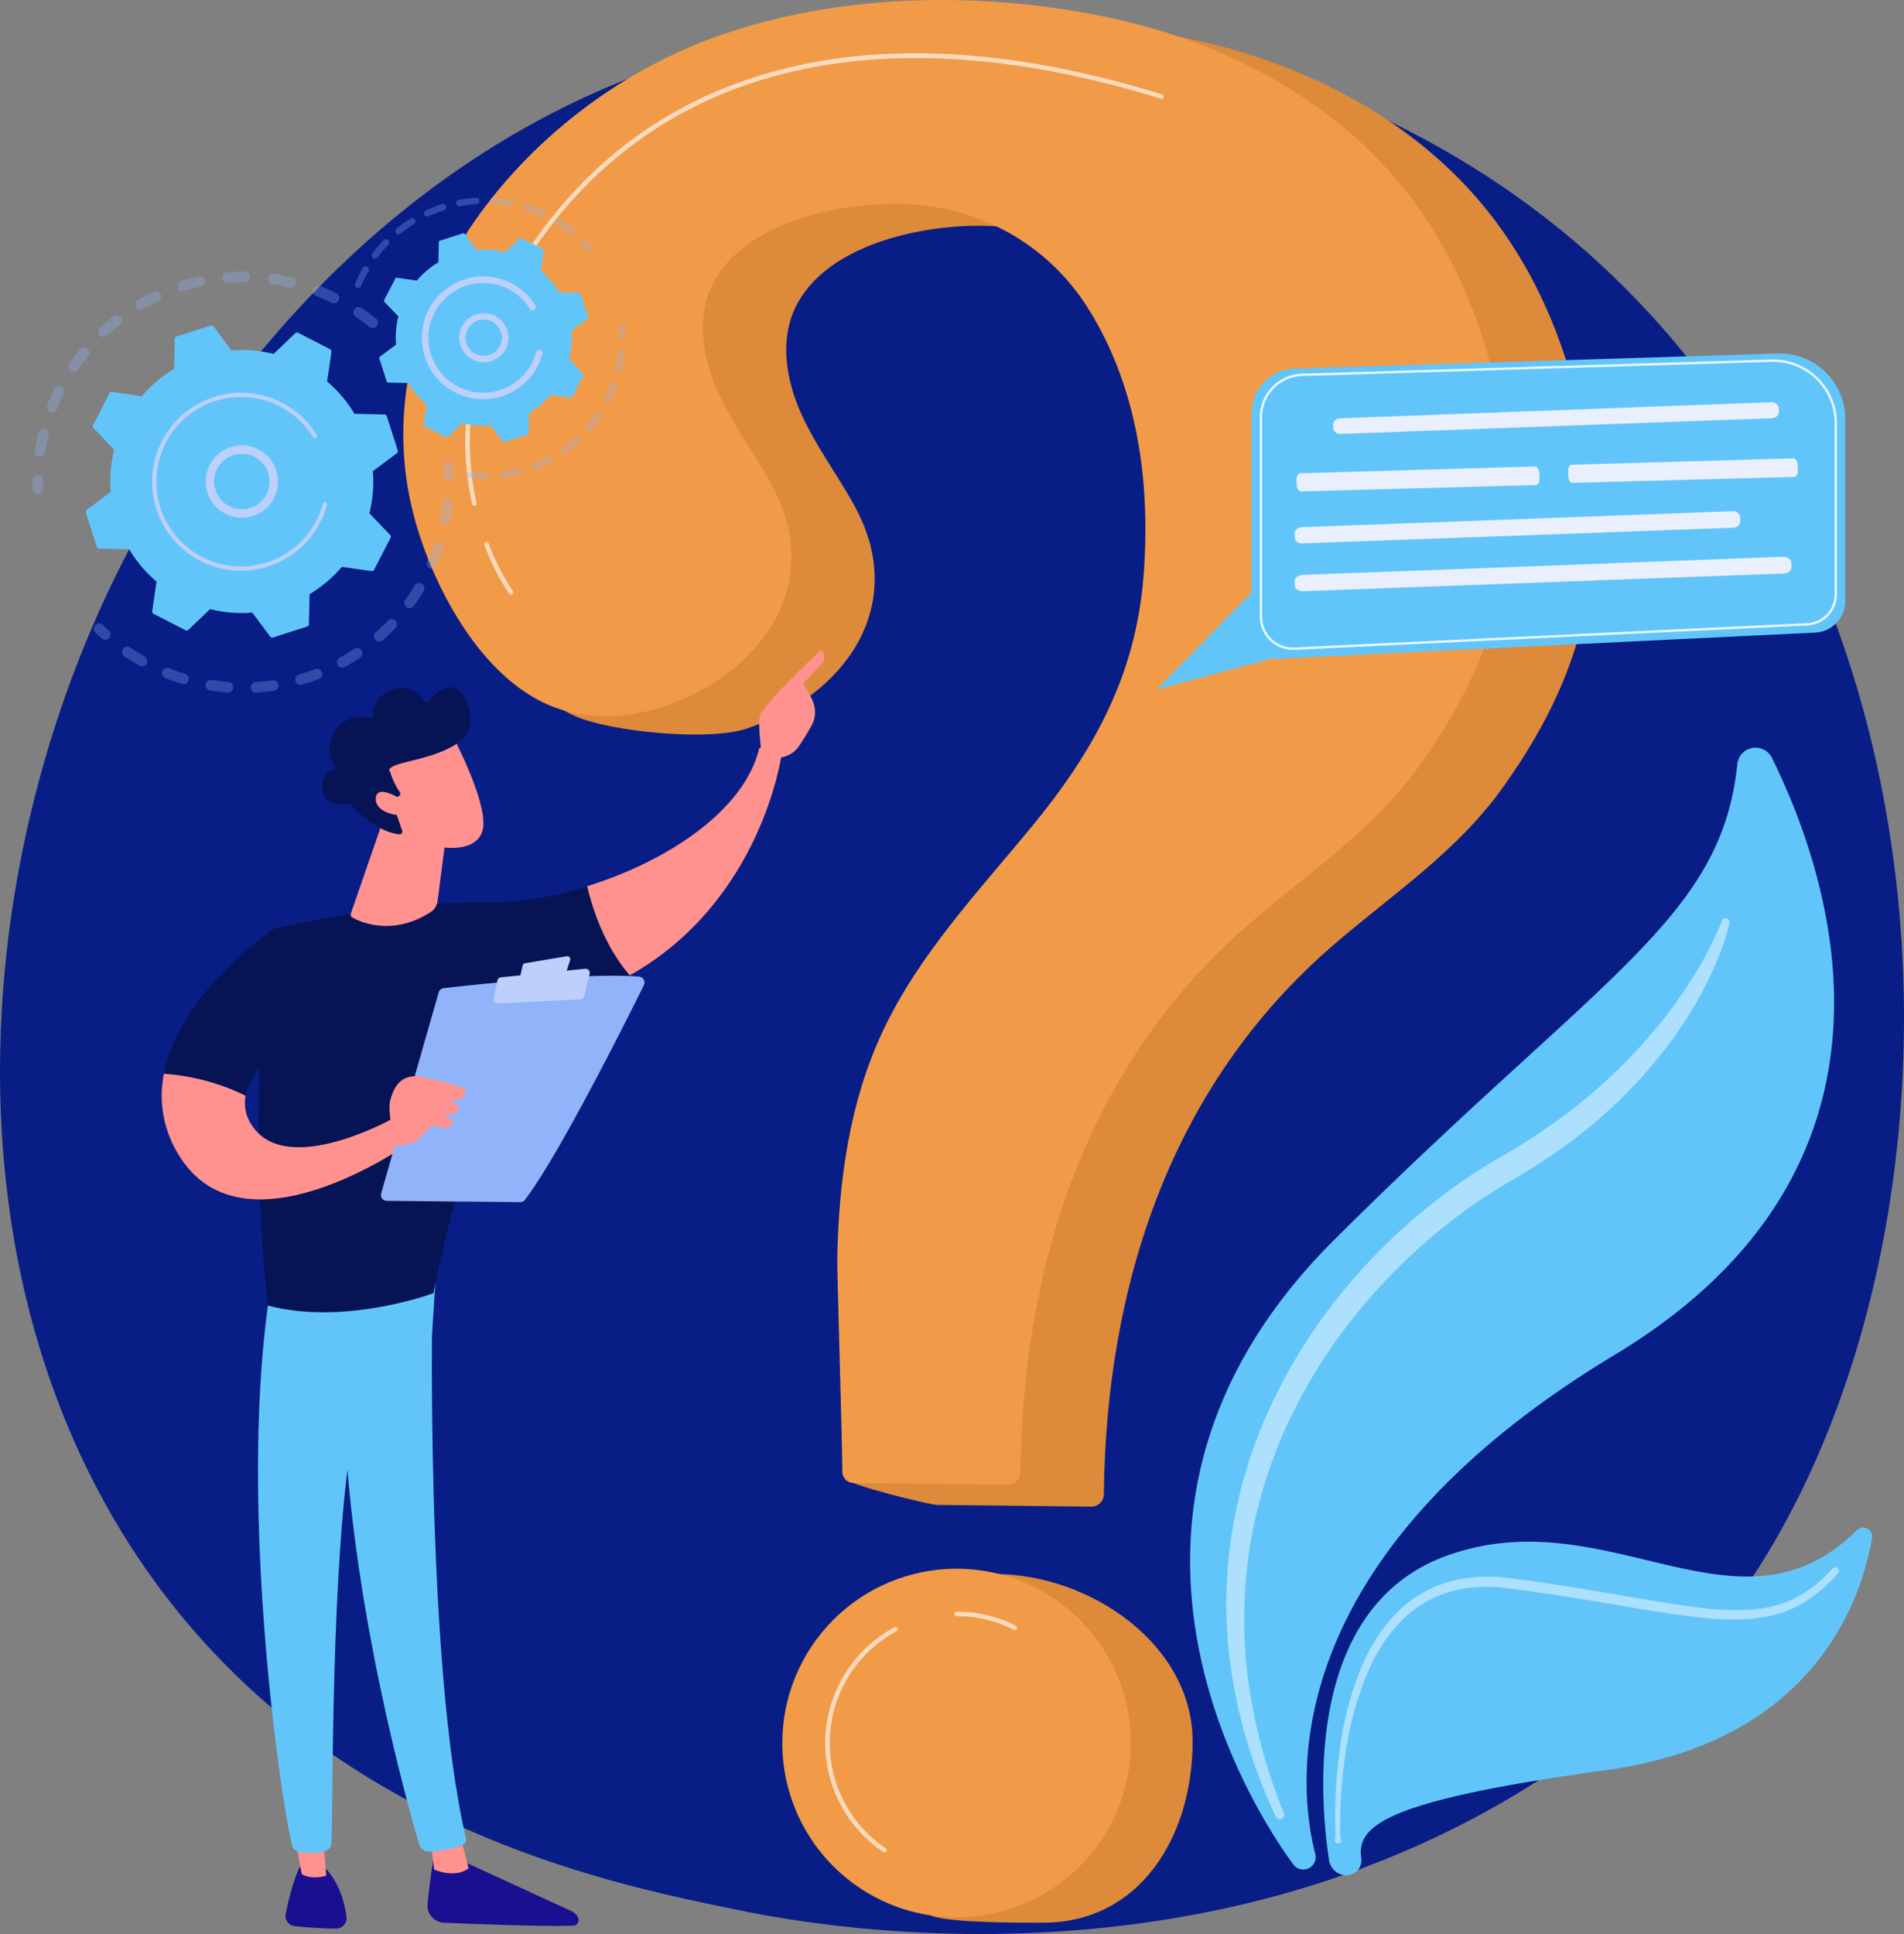 <svg id="Group_1187" data-name="Group 1187" xmlns="http://www.w3.org/2000/svg" xmlns:xlink="http://www.w3.org/1999/xlink" width="494.97" height="502.695" viewBox="0 0 494.97 502.695">
  <rect x="0" y="0" width="494.97" height="502.695" fill="#808080" stroke="none"/>
  <defs>
    <clipPath id="clip-path">
      <rect id="Rectangle_692" data-name="Rectangle 692" width="494.97" height="502.695" fill="none"/>
    </clipPath>
    <clipPath id="clip-path-2">
      <path id="Path_4580" data-name="Path 4580" d="M213.645,32.221C106.823,46.184,54.267,133.255,44.317,148.943,16.486,192.825.036,248.269,0,303v.356C.033,355.474,14.961,406.917,49.129,447.1c46.352,54.509,110.463,67.53,143.63,74.266,22.461,4.562,128.144,23.242,217.458-40.842,7.6-5.452,17.215-12.352,27.379-23.052,36.334-38.251,57.343-101.616,57.374-167.949v-.277c-.032-74.2-26.313-152.077-86.749-202.71-45.622-38.222-105.761-56.4-162.034-56.4a251.5,251.5,0,0,0-32.543,2.087" transform="translate(0 -30.134)" fill="none"/>
    </clipPath>
    <clipPath id="clip-path-3">
      <rect id="Rectangle_654" data-name="Rectangle 654" width="494.971" height="502.695" fill="none"/>
    </clipPath>
    <clipPath id="clip-path-4">
      <rect id="Rectangle_652" data-name="Rectangle 652" width="130.837" height="234.208" fill="none"/>
    </clipPath>
    <clipPath id="clip-path-5">
      <rect id="Rectangle_653" data-name="Rectangle 653" width="131.019" height="71.838" fill="none"/>
    </clipPath>
    <clipPath id="clip-path-6">
      <path id="Path_4585" data-name="Path 4585" d="M779.969,43.647C732.6,63.3,692.393,115.311,708.126,168.435c5.111,17.257,2.426,36.3,19.618,43.8,9.3,4.058,34.633,6.473,44.265,3.275,25.6-8.5,42.426-31.761,28.5-57.557-4.458-8.261-10.229-15.807-14.079-24.369s-5.6-18.723-1.68-27.251c7.705-16.739,33.3-22.06,49.9-21.558,19.591.593,37.343,10.283,47.886,26.906,13.14,20.718,16.468,45.917,14.545,69.966-2.057,25.733-12.907,45.384-29.168,65.124-14,17-29.416,33.31-38.721,53.266-8.542,18.321-11.333,38.621-11.719,58.665-.075,3.885-19.395,40.5-19.312,51.68.012,1.58,21.912,6.815,23.492,6.833l40.2.449A3.2,3.2,0,0,0,865.1,414.5c.612-54.416,17.35-106.3,59.72-142.841,15.417-13.3,32.021-24.127,44.009-40.911,17.086-23.923,25.516-47.466,23.083-76.991-2.222-26.965-11.1-53.945-28.678-74.867C944.339,56.4,916.689,42.36,887.952,36.3a212.031,212.031,0,0,0-41.827-4.533c-.537,0-1.078-.006-1.616-.006-22.274,0-44.669,3.642-64.541,11.887" transform="translate(-704.657 -31.76)" fill="none"/>
    </clipPath>
    <clipPath id="clip-path-7">
      <path id="Path_4586" data-name="Path 4586" d="M1253.435,2328.447c0,19.617.063,33.019,17.506,39.32,4.807,1.736,23.192,1.687,28.6,1.687,25.023,0,38.893-22.138,38.893-47.161s-26.5-43.479-51.524-43.479-33.472,24.61-33.472,49.632" transform="translate(-1253.435 -2278.815)" fill="none"/>
    </clipPath>
    <clipPath id="clip-path-8">
      <path id="Path_4587" data-name="Path 4587" d="M723.657,0C701.436.017,679.1,3.662,659.279,11.887,611.906,31.542,571.7,83.551,587.436,136.675c5.111,17.257,16.928,38.98,34.12,46.48,9.3,4.058,20.131,3.789,29.763.591,25.6-8.5,42.426-31.761,28.5-57.557-4.458-8.261-10.229-15.807-14.079-24.369s-5.6-18.724-1.68-27.251c7.705-16.739,33.3-22.06,49.9-21.558,19.591.593,37.343,10.283,47.886,26.906,13.14,20.718,16.468,45.917,14.545,69.966-2.058,25.733-12.908,45.384-29.168,65.125-14,17-29.416,33.31-38.721,53.266-8.542,18.321-11.333,38.621-11.719,58.665-.075,3.885,1.233,44.454,1.316,55.638a2.894,2.894,0,0,0,2.864,2.874l40.2.449a3.2,3.2,0,0,0,3.245-3.161c.612-54.416,17.35-106.295,59.72-142.841,15.417-13.3,32.02-24.127,44.008-40.911,17.086-23.923,25.516-47.466,23.083-76.991-2.222-26.965-11.1-53.945-28.678-74.867C823.65,24.642,796,10.6,767.262,4.54A212.047,212.047,0,0,0,725.435.006c-.482,0-.968-.006-1.45-.006Z" transform="translate(-583.967)" fill="none"/>
    </clipPath>
    <clipPath id="clip-path-9">
      <path id="Path_4588" data-name="Path 4588" d="M1132.745,2316.451a45.308,45.308,0,1,0,45.307-45.308,45.308,45.308,0,0,0-45.307,45.308" transform="translate(-1132.745 -2271.143)" fill="none"/>
    </clipPath>
    <clipPath id="clip-path-11">
      <rect id="Rectangle_659" data-name="Rectangle 659" width="181.517" height="117.622" fill="none"/>
    </clipPath>
    <clipPath id="clip-path-12">
      <rect id="Rectangle_660" data-name="Rectangle 660" width="7.528" height="13.672" fill="none"/>
    </clipPath>
    <clipPath id="clip-path-13">
      <rect id="Rectangle_661" data-name="Rectangle 661" width="16.323" height="4.775" fill="none"/>
    </clipPath>
    <clipPath id="clip-path-14">
      <rect id="Rectangle_662" data-name="Rectangle 662" width="18.855" height="58.57" fill="none"/>
    </clipPath>
    <clipPath id="clip-path-15">
      <rect id="Rectangle_663" data-name="Rectangle 663" width="89.799" height="57.772" fill="none"/>
    </clipPath>
    <clipPath id="clip-path-16">
      <rect id="Rectangle_664" data-name="Rectangle 664" width="93.557" height="60.137" fill="none"/>
    </clipPath>
    <clipPath id="clip-path-17">
      <rect id="Rectangle_665" data-name="Rectangle 665" width="61.726" height="23.447" fill="none"/>
    </clipPath>
    <clipPath id="clip-path-18">
      <rect id="Rectangle_666" data-name="Rectangle 666" width="41.385" height="40.171" fill="none"/>
    </clipPath>
    <clipPath id="clip-path-19">
      <rect id="Rectangle_667" data-name="Rectangle 667" width="150.046" height="75.469" fill="none"/>
    </clipPath>
    <clipPath id="clip-path-20">
      <path id="Path_4611" data-name="Path 4611" d="M2044.067,582.287l-111.892,4.188a1.806,1.806,0,0,0-1.927,1.623l.042.984a1.8,1.8,0,0,0,2.03,1.453l111.9-4.086a1.807,1.807,0,0,0,1.929-1.623l-.047-1.085a1.774,1.774,0,0,0-1.935-1.455l-.1,0" transform="translate(-1930.247 -582.285)" fill="none"/>
    </clipPath>
    <linearGradient id="linear-gradient" x1="-2.988" y1="48.036" x2="-2.986" y2="48.036" gradientUnits="objectBoundingBox">
      <stop offset="0" stop-color="#dae3fe"/>
      <stop offset="1" stop-color="#e9effd"/>
    </linearGradient>
    <clipPath id="clip-path-21">
      <path id="Path_4612" data-name="Path 4612" d="M1988.3,740.07l-111.893,4.166a1.822,1.822,0,0,0-1.925,1.677l.043,1.019a1.816,1.816,0,0,0,2.032,1.508l111.9-4.061a1.824,1.824,0,0,0,1.927-1.678l-.048-1.124a1.8,1.8,0,0,0-1.941-1.51l-.093,0" transform="translate(-1874.483 -740.068)" fill="none"/>
    </clipPath>
    <linearGradient id="linear-gradient-2" x1="-2.901" y1="43.963" x2="-2.9" y2="43.963" xlink:href="#linear-gradient"/>
    <clipPath id="clip-path-22">
      <path id="Path_4613" data-name="Path 4613" d="M2001.377,806.07l-124.736,4.71c-1.225.046-2.191.811-2.153,1.7l.044,1.029c.038.883,1.046,1.559,2.258,1.514l124.74-4.6c1.226-.045,2.194-.81,2.156-1.7l-.048-1.135c-.037-.856-.984-1.517-2.145-1.517l-.116,0" transform="translate(-1874.487 -806.068)" fill="none"/>
    </clipPath>
    <linearGradient id="linear-gradient-3" x1="-2.603" y1="39.763" x2="-2.602" y2="39.763" xlink:href="#linear-gradient"/>
    <clipPath id="clip-path-23">
      <path id="Path_4614" data-name="Path 4614" d="M1939.241,675.317l-60.986,1.778c-.6.018-1.047.84-1,1.831l.056,1.143c.048.982.565,1.76,1.158,1.744l60.992-1.659c.6-.016,1.048-.839,1-1.831l-.062-1.262c-.048-.972-.555-1.744-1.14-1.744h-.019" transform="translate(-1877.254 -675.317)" fill="none"/>
    </clipPath>
    <linearGradient id="linear-gradient-4" x1="-5.323" y1="58.568" x2="-5.321" y2="58.568" xlink:href="#linear-gradient"/>
    <clipPath id="clip-path-24">
      <path id="Path_4615" data-name="Path 4615" d="M2329.08,663.577l-57.644,1.652c-.566.016-.987.837-.937,1.829l.057,1.143c.049.982.54,1.761,1.1,1.746l57.65-1.534c.566-.015.988-.837.938-1.829l-.063-1.262c-.048-.972-.531-1.746-1.084-1.746h-.017" transform="translate(-2270.495 -663.577)" fill="none"/>
    </clipPath>
    <linearGradient id="linear-gradient-5" x1="-6.811" y1="60.061" x2="-6.808" y2="60.061" xlink:href="#linear-gradient"/>
    <clipPath id="clip-path-25">
      <path id="Path_4616" data-name="Path 4616" d="M619.055,2697.444a4.453,4.453,0,0,0,4.26,4.825c8.608.358,27.02,1.055,33.627.761a1.449,1.449,0,0,0,1.275-1.985,3.244,3.244,0,0,0-1.659-1.748l-30.414-13.978-5.371-.868s-1.153,6.53-1.719,12.993" transform="translate(-619.038 -2684.451)" fill="none"/>
    </clipPath>
    <linearGradient id="linear-gradient-6" x1="-2.706" y1="0.769" x2="-2.702" y2="0.769" gradientUnits="objectBoundingBox">
      <stop offset="0" stop-color="#09005d"/>
      <stop offset="1" stop-color="#1a0f91"/>
    </linearGradient>
    <clipPath id="clip-path-26">
      <path id="Path_4617" data-name="Path 4617" d="M623.444,2657.568l.927,7.811s5.328,2.48,8.966-.312l-2.206-8.7Z" transform="translate(-623.444 -2656.362)" fill="none"/>
    </clipPath>
    <linearGradient id="linear-gradient-7" x1="-11.314" y1="2.242" x2="-11.296" y2="2.242" gradientUnits="objectBoundingBox">
      <stop offset="0" stop-color="#febbba"/>
      <stop offset="1" stop-color="#ff928e"/>
    </linearGradient>
    <clipPath id="clip-path-27">
      <path id="Path_4618" data-name="Path 4618" d="M493.728,1879.458s-2.129-53.575,0,1.888c1.905,49.636,16.509,101.6,19.556,111.967a2.613,2.613,0,0,0,2.592,1.876,26.423,26.423,0,0,0,8.683-1.765,1.518,1.518,0,0,0,.89-1.765c-10.662-44.7-8.914-144.441-8.513-146.481l-21.96,0Z" transform="translate(-492.782 -1845.174)" fill="none"/>
    </clipPath>
    <clipPath id="clip-path-28">
      <path id="Path_4619" data-name="Path 4619" d="M413.454,2715.481a2.717,2.717,0,0,0,2.391,3.254c2.842.28,7.218.639,10.723.615a2.709,2.709,0,0,0,2.682-3.022c-.388-3.2-1.6-8.443-5.334-12.531l-6.848-.371s-1.836,3.3-3.614,12.055" transform="translate(-413.399 -2703.425)" fill="none"/>
    </clipPath>
    <linearGradient id="linear-gradient-8" x1="-3.104" y1="0.911" x2="-3.097" y2="0.911" xlink:href="#linear-gradient-6"/>
    <clipPath id="clip-path-29">
      <path id="Path_4620" data-name="Path 4620" d="M424.854,2645.372l2.165,11.811s2.141,1.593,6.376.438l-1.034-12.708Z" transform="translate(-424.854 -2644.913)" fill="none"/>
    </clipPath>
    <linearGradient id="linear-gradient-9" x1="-8.93" y1="2.008" x2="-8.909" y2="2.008" xlink:href="#linear-gradient-7"/>
    <clipPath id="clip-path-30">
      <path id="Path_4621" data-name="Path 4621" d="M376.931,1837.017c-8.72,52.625,1.892,130.068,5.47,145.225a2.363,2.363,0,0,0,1.908,1.8,15.878,15.878,0,0,0,6.82-.272,2.167,2.167,0,0,0,1.557-1.995c.48-12.254-.384-87.484,7.741-117.215a6.752,6.752,0,0,1,2.6-3.726l15.77-11.211,1.209-18.122Z" transform="translate(-373.574 -1831.497)" fill="none"/>
    </clipPath>
    <clipPath id="clip-path-31">
      <path id="Path_4622" data-name="Path 4622" d="M432.955,1287.315c-26.132-.432-54.966,6.861-54.966,6.861-7.789,45.451-1.362,97.875-1.362,97.875,20.231,5.305,43.052-3.244,43.052-3.244,3.362-19,19.051-72.462,19.051-72.462a86.07,86.07,0,0,0,31.948-10.138c-6.607-7.658-9.722-17.4-11.075-23.164a87.68,87.68,0,0,1-26.648,4.272" transform="translate(-374.135 -1283.043)" fill="none"/>
    </clipPath>
    <clipPath id="clip-path-32">
      <path id="Path_4623" data-name="Path 4623" d="M894.916,1081.759c-3.846,16.244-24.009,29.415-44.725,35.853,1.353,5.76,4.468,15.505,11.075,23.164,34.379-19.33,39.466-57.383,39.466-57.383a5.015,5.015,0,0,0-3.964-1.98,4.911,4.911,0,0,0-1.852.347" transform="translate(-850.191 -1081.412)" fill="none"/>
    </clipPath>
    <linearGradient id="linear-gradient-10" x1="-1.946" y1="4.643" x2="-1.944" y2="4.643" xlink:href="#linear-gradient-7"/>
    <clipPath id="clip-path-33">
      <path id="Path_4624" data-name="Path 4624" d="M1099.745,957.729c-1,1.364.018,8.534.082,10.208,1.832,3.492,4.942,2.192,4.673,1.338a6.933,6.933,0,0,0,5.208-3.073c1.134-1.612,2.334-3.672,3.213-5.256a7.021,7.021,0,0,0,.7-5.167c-.6-2.291-1.878-3.889-2.925-5.783l5.01-5.219a2.458,2.458,0,0,0-.307-3.414s-10.328,9.1-15.655,16.366" transform="translate(-1099.307 -941.363)" fill="none"/>
    </clipPath>
    <linearGradient id="linear-gradient-11" x1="-5.478" y1="12.173" x2="-5.473" y2="12.173" xlink:href="#linear-gradient-7"/>
    <clipPath id="clip-path-34">
      <path id="Path_4625" data-name="Path 4625" d="M1118.559,1012.183l-1.433,3.853,4.071,4.516s1.369-7.646,2.386-9.3.49-2.455-.457-2.939Z" transform="translate(-1117.126 -1008.312)" fill="none"/>
    </clipPath>
    <linearGradient id="linear-gradient-12" x1="-13.801" y1="26.509" x2="-13.788" y2="26.509" xlink:href="#linear-gradient-7"/>
    <clipPath id="clip-path-35">
      <path id="Path_4626" data-name="Path 4626" d="M237.289,1382.667a57.767,57.767,0,0,1,21.219,5.687c1.805-9.929,17.227-18,17.227-18l-10.023-25.3s-24.409,16.585-28.423,37.612" transform="translate(-237.289 -1345.055)" fill="none"/>
    </clipPath>
    <clipPath id="clip-path-36">
      <path id="Path_4627" data-name="Path 4627" d="M237.9,1574.448c16.2,29.629,60.249-1.637,60.249-1.637l-3.627-6.757s-27.4,15.488-36.652,2.263a10.394,10.394,0,0,1-1.906-8.077,57.77,57.77,0,0,0-21.219-5.687,29.022,29.022,0,0,0,3.154,19.9" transform="translate(-234.189 -1554.553)" fill="none"/>
    </clipPath>
    <linearGradient id="linear-gradient-13" x1="-0.641" y1="4.514" x2="-0.638" y2="4.514" xlink:href="#linear-gradient-7"/>
    <clipPath id="clip-path-38">
      <path id="Path_4631" data-name="Path 4631" d="M564.192,1564.471c-.84,3.039,1.243,11.607,1.243,11.607a7.883,7.883,0,0,0,7.128-2.49c1.636-1.6,2.606-3.21,3.934-2.345a2.773,2.773,0,0,0,4.06-.934l-2.379-2.625c3.485,1.693,3.85-1.476,3.85-1.476l-2.558-1.979c4.125,1.277,4.448-2.682,4.448-2.682a79.417,79.417,0,0,0-11.83-3.155,9.284,9.284,0,0,0-1.466-.123c-4.267,0-5.67,3.455-6.43,6.2" transform="translate(-563.993 -1558.269)" fill="none"/>
    </clipPath>
    <linearGradient id="linear-gradient-14" x1="-4.892" y1="12.178" x2="-4.884" y2="12.178" xlink:href="#linear-gradient-7"/>
    <clipPath id="clip-path-39">
      <path id="Path_4632" data-name="Path 4632" d="M516.106,1188.669l-8.315,24.046a.866.866,0,0,0,.395,1.043c2.266,1.253,10.432,4.875,20.273-1.364a4.08,4.08,0,0,0,1.879-2.914l2.692-20.812Z" transform="translate(-507.742 -1188.669)" fill="none"/>
    </clipPath>
    <linearGradient id="linear-gradient-15" x1="-3.589" y1="9.654" x2="-3.582" y2="9.654" xlink:href="#linear-gradient-7"/>
    <clipPath id="clip-path-40">
      <path id="Path_4633" data-name="Path 4633" d="M536.387,1071.019l6.9,18.558c9.881,5.639,21.2,6.137,22.367-.805s-7.96-24.13-7.96-24.13Z" transform="translate(-536.387 -1064.642)" fill="none"/>
    </clipPath>
    <linearGradient id="linear-gradient-16" x1="-2.131" y1="7.52" x2="-2.127" y2="7.52" xlink:href="#linear-gradient-7"/>
    <clipPath id="clip-path-41">
      <path id="Path_4634" data-name="Path 4634" d="M494.247,998.675a.708.708,0,0,1-1.122.008c-1.222-1.59-4.435-4.892-8.9-2.891-4.174,1.873-4.644,4.932-4.587,6.474a.7.7,0,0,1-.835.721c-2.11-.4-7.175-.748-9.539,4.447-1.947,4.279-.682,6.7.471,7.887a.706.706,0,0,1-.3,1.172c-1.387.425-3.178,1.6-3,4.85.248,4.493,5.271,4.1,6.7,3.892a.709.709,0,0,1,.629.222c1.226,1.357,6.751,7.118,12.73,7.813a.715.715,0,0,0,.75-.944l-2.588-7.522a.712.712,0,0,1,.385-.882l1.283-.568a.708.708,0,0,0,.309-1.037,18.486,18.486,0,0,1-2.54-5.393s-1.641-1.051,4.178-2.444,14.5-3.555,16.321-8.508c1.3-3.522-.838-10.936-4.981-10.936-1.537,0-3.351,1.021-5.368,3.639" transform="translate(-466.427 -995.036)" fill="none"/>
    </clipPath>
    <clipPath id="clip-path-42">
      <path id="Path_4635" data-name="Path 4635" d="M544.1,1147.917c-.475,3.756,5.854,5.441,8.989,4.04l-2.013-3.336s-3.219-2.209-5.292-2.209a1.533,1.533,0,0,0-1.684,1.5" transform="translate(-544.076 -1146.412)" fill="none"/>
    </clipPath>
    <linearGradient id="linear-gradient-17" x1="-8.891" y1="25.585" x2="-8.875" y2="25.585" xlink:href="#linear-gradient-7"/>
  </defs>
  <g id="Group_1186" data-name="Group 1186" clip-path="url(#clip-path)">
    <g id="Group_1094" data-name="Group 1094" transform="translate(0 5.41)">
      <g id="Group_1093" data-name="Group 1093" clip-path="url(#clip-path-2)">
        <rect id="Rectangle_651" data-name="Rectangle 651" width="708.186" height="711.146" transform="translate(-251.315 202.355) rotate(-38.841)" fill="#081e86"/>
      </g>
    </g>
    <g id="Group_1102" data-name="Group 1102">
      <g id="Group_1101" data-name="Group 1101" clip-path="url(#clip-path-3)">
        <path id="Path_4581" data-name="Path 4581" d="M1752.265,1374.007a3.2,3.2,0,0,1-2.148-1.268c-7.538-10.16-62.353-89.666,10.6-162.341,69.253-68.992,100.645-83.157,104.82-123.693a4.756,4.756,0,0,1,8.993-1.6c15.736,31.894,40.253,106.318-40.881,155.167-89.5,53.886-82.165,112.955-77.836,129.741a3.214,3.214,0,0,1-3.546,4" transform="translate(-1413.891 -888.114)" fill="#62c5fa"/>
        <path id="Path_4582" data-name="Path 4582" d="M1921.536,2301.881a4.631,4.631,0,0,1-3.964-3.879c-2.137-13.825-7.383-65.487,30.677-79.187,41.9-15.081,75.724,23.939,106.522-6.6a2.337,2.337,0,0,1,3.958,2.043c-2.743,15.954-14.951,52.907-69.274,60.343-58.144,7.958-64.687,14.629-63.513,22.9a3.9,3.9,0,0,1-4.406,4.38Z" transform="translate(-1572.062 -1814.477)" fill="#62c5fa"/>
        <g id="Group_1097" data-name="Group 1097" transform="translate(318.809 238.646)" opacity="0.47">
          <g id="Group_1096" data-name="Group 1096">
            <g id="Group_1095" data-name="Group 1095" clip-path="url(#clip-path-4)">
              <path id="Path_4583" data-name="Path 4583" d="M1906.572,1330.526a59.7,59.7,0,0,1-2.781,8.63,87.436,87.436,0,0,1-3.77,8.2,107.514,107.514,0,0,1-9.666,15.254,126.446,126.446,0,0,1-25.785,25.269,165.032,165.032,0,0,1-15.128,9.808,137.523,137.523,0,0,0-14.361,9.62,151.305,151.305,0,0,0-24.869,24.022c-14.653,17.821-25.052,39.328-28.475,62.226a121.047,121.047,0,0,0-.195,34.637,143.25,143.25,0,0,0,9.177,33.715,1.133,1.133,0,0,1-2.076.907,135.619,135.619,0,0,1-10.953-34.012,117.973,117.973,0,0,1-1.019-35.946,123.46,123.46,0,0,1,9.7-34.766,140.141,140.141,0,0,1,18.864-30.8,151.086,151.086,0,0,1,25.821-25.241,144.183,144.183,0,0,1,15.014-10.136,165.605,165.605,0,0,0,14.671-9.309,139.145,139.145,0,0,0,25.52-23.276,121.638,121.638,0,0,0,10.323-13.947,91.791,91.791,0,0,0,7.987-15.4l.027-.069a1.035,1.035,0,0,1,1.972.61" transform="translate(-1775.763 -1329.253)" fill="#fff"/>
            </g>
          </g>
        </g>
        <g id="Group_1100" data-name="Group 1100" transform="translate(347.005 407.346)" opacity="0.47">
          <g id="Group_1099" data-name="Group 1099">
            <g id="Group_1098" data-name="Group 1098" clip-path="url(#clip-path-5)">
              <path id="Path_4584" data-name="Path 4584" d="M1932.864,2339.59a3.673,3.673,0,0,0,.106-1.444l-.044-1.425-.033-2.848q.005-2.848.127-5.693c.169-3.793.492-7.582,1-11.352a85.066,85.066,0,0,1,5.779-22.1c3-7.02,7.555-13.73,14.159-18.113a31.228,31.228,0,0,1,10.847-4.462,39.725,39.725,0,0,1,11.653-.591c15.135,1.755,29.971,4.657,44.846,7.014,7.409,1.1,14.923,2.091,22.2,1.1a33.036,33.036,0,0,0,5.318-1.216,28.022,28.022,0,0,0,4.966-2.218,35.039,35.039,0,0,0,8.43-7.015l.008-.008a.923.923,0,0,1,1.38,1.225,36.994,36.994,0,0,1-8.76,7.6,30.152,30.152,0,0,1-5.31,2.509,35.251,35.251,0,0,1-5.684,1.429c-7.747,1.135-15.427.17-22.921-.858-7.516-1.07-14.937-2.463-22.384-3.668-7.424-1.208-14.935-2.376-22.328-3.244a37.121,37.121,0,0,0-10.9.451,28.7,28.7,0,0,0-10.02,4.016c-6.145,3.913-10.6,10.14-13.631,16.88a83.273,83.273,0,0,0-6.037,21.508c-.569,3.707-.957,7.446-1.193,11.2q-.174,2.812-.229,5.631l-.019,2.817.018,1.407a3.055,3.055,0,0,0,.22,1.386.857.857,0,1,1-1.569.11Z" transform="translate(-1932.81 -2268.908)" fill="#fff"/>
            </g>
          </g>
        </g>
      </g>
    </g>
    <g id="Group_1104" data-name="Group 1104" transform="translate(126.51 5.702)">
      <g id="Group_1103" data-name="Group 1103" clip-path="url(#clip-path-6)">
        <rect id="Rectangle_655" data-name="Rectangle 655" width="480.142" height="489.577" transform="matrix(0.761, -0.649, 0.649, 0.761, -202.788, 162.395)" fill="#dd8a3a"/>
      </g>
    </g>
    <g id="Group_1106" data-name="Group 1106" transform="translate(225.034 409.125)">
      <g id="Group_1105" data-name="Group 1105" clip-path="url(#clip-path-7)">
        <rect id="Rectangle_656" data-name="Rectangle 656" width="123.516" height="124.155" transform="matrix(0.761, -0.649, 0.649, 0.761, -44.772, 38.162)" fill="#dd8a3a"/>
      </g>
    </g>
    <g id="Group_1108" data-name="Group 1108" transform="translate(104.842)">
      <g id="Group_1107" data-name="Group 1107" clip-path="url(#clip-path-8)">
        <rect id="Rectangle_657" data-name="Rectangle 657" width="487.897" height="484.498" transform="matrix(0.687, -0.727, 0.727, 0.687, -204.908, 204.002)" fill="#f19b48"/>
      </g>
    </g>
    <g id="Group_1110" data-name="Group 1110" transform="translate(203.366 407.747)">
      <g id="Group_1109" data-name="Group 1109" clip-path="url(#clip-path-9)">
        <rect id="Rectangle_658" data-name="Rectangle 658" width="127.99" height="127.99" transform="matrix(0.671, -0.741, 0.741, 0.671, -45.083, 49.816)" fill="#f19b48"/>
      </g>
    </g>
    <g id="Group_1139" data-name="Group 1139">
      <g id="Group_1138" data-name="Group 1138" clip-path="url(#clip-path-3)">
        <g id="Group_1113" data-name="Group 1113" transform="translate(120.969 13.849)" opacity="0.63">
          <g id="Group_1112" data-name="Group 1112">
            <g id="Group_1111" data-name="Group 1111" clip-path="url(#clip-path-11)">
              <path id="Path_4589" data-name="Path 4589" d="M676.133,194.762a.581.581,0,0,1-.567-.456c-3.175-14.336-3.641-36.787,12.169-62.326,15.431-24.927,37.077-41.607,64.337-49.575,29.14-8.517,63.735-6.694,102.83,5.42a.581.581,0,0,1-.344,1.111c-75.107-23.273-134-7.768-165.835,43.656-15.6,25.207-15.151,47.337-12.022,61.463a.581.581,0,0,1-.442.693.573.573,0,0,1-.126.014" transform="translate(-673.795 -77.14)" fill="#fff"/>
            </g>
          </g>
        </g>
        <g id="Group_1116" data-name="Group 1116" transform="translate(125.891 140.866)" opacity="0.63">
          <g id="Group_1115" data-name="Group 1115">
            <g id="Group_1114" data-name="Group 1114" clip-path="url(#clip-path-12)">
              <path id="Path_4590" data-name="Path 4590" d="M708.158,798.292a.58.58,0,0,1-.47-.238,58.343,58.343,0,0,1-6.439-12.645.582.582,0,0,1,1.087-.415,58.4,58.4,0,0,0,6.292,12.374.582.582,0,0,1-.469.924" transform="translate(-701.21 -784.62)" fill="#fff"/>
            </g>
          </g>
        </g>
        <g id="Group_1119" data-name="Group 1119" transform="translate(248.093 418.914)" opacity="0.63">
          <g id="Group_1118" data-name="Group 1118">
            <g id="Group_1117" data-name="Group 1117" clip-path="url(#clip-path-13)">
              <path id="Path_4591" data-name="Path 4591" d="M1397.61,2338.118a.576.576,0,0,1-.262-.063,32.63,32.63,0,0,0-14.9-3.549.582.582,0,0,1,0-1.163,33.785,33.785,0,0,1,15.424,3.675.582.582,0,0,1-.264,1.1" transform="translate(-1381.868 -2333.343)" fill="#fff"/>
            </g>
          </g>
        </g>
        <g id="Group_1122" data-name="Group 1122" transform="translate(214.534 422.894)" opacity="0.63">
          <g id="Group_1121" data-name="Group 1121">
            <g id="Group_1120" data-name="Group 1120" clip-path="url(#clip-path-14)">
              <path id="Path_4592" data-name="Path 4592" d="M1210.323,2414.08a.575.575,0,0,1-.324-.1,34.15,34.15,0,0,1,2.947-58.4.582.582,0,0,1,.551,1.024,32.987,32.987,0,0,0-2.848,56.413.582.582,0,0,1-.326,1.063" transform="translate(-1194.947 -2355.51)" fill="#fff"/>
            </g>
          </g>
        </g>
        <g id="Group_1125" data-name="Group 1125" transform="translate(8.464 70.589)" opacity="0.3">
          <g id="Group_1124" data-name="Group 1124">
            <g id="Group_1123" data-name="Group 1123" clip-path="url(#clip-path-15)">
              <path id="Path_4593" data-name="Path 4593" d="M139.359,407.357a1.371,1.371,0,0,1-1.929.2c-1.143-.926-2.344-1.816-3.569-2.645a1.371,1.371,0,0,1-.381-1.882l.015-.022a1.371,1.371,0,0,1,1.9-.366c1.289.873,2.553,1.81,3.757,2.785a1.371,1.371,0,0,1,.288,1.811,1.346,1.346,0,0,1-.085.117m-11.735-6.07c-1.326-.654-2.691-1.258-4.061-1.8a1.371,1.371,0,1,1,1-2.553c1.441.565,2.879,1.2,4.274,1.888a1.371,1.371,0,0,1-1.214,2.459m-10.943-3.954c-1.434-.342-2.9-.626-4.359-.843a1.371,1.371,0,1,1,.4-2.712c1.536.229,3.08.528,4.59.888a1.371,1.371,0,1,1-.636,2.667m-11.552-1.407c-1.476-.013-2.969.038-4.44.152a1.371,1.371,0,0,1-.211-2.734c1.548-.119,3.12-.173,4.674-.16a1.371,1.371,0,0,1-.023,2.743m-11.578,1.2c-1.438.315-2.884.7-4.3,1.132a1.371,1.371,0,1,1-.81-2.62c1.485-.459,3.006-.86,4.52-1.191a1.371,1.371,0,1,1,.585,2.679m-11.023,3.734c-1.335.626-2.66,1.317-3.938,2.054a1.371,1.371,0,0,1-1.37-2.375c1.345-.776,2.74-1.5,4.145-2.161a1.371,1.371,0,0,1,1.164,2.483m-30.9,40.466a1.371,1.371,0,0,1-1.151-1.56c.232-1.534.533-3.079.9-4.591a1.371,1.371,0,1,1,2.666.641c-.345,1.436-.632,2.9-.851,4.359a1.37,1.37,0,0,1-1.56,1.151m20.987-34.385c-1.162.907-2.3,1.875-3.379,2.878a1.371,1.371,0,1,1-1.866-2.01c1.137-1.056,2.334-2.076,3.558-3.03a1.371,1.371,0,1,1,1.687,2.162M54.432,429.712a1.371,1.371,0,0,1-.773-1.779c.569-1.443,1.208-2.88,1.9-4.273a1.371,1.371,0,0,1,2.457,1.219c-.656,1.323-1.263,2.689-1.8,4.061a1.371,1.371,0,0,1-1.779.772m9.875-14.627c-.929,1.143-1.822,2.341-2.652,3.562a1.371,1.371,0,0,1-2.284-1.518l.016-.024c.874-1.285,1.813-2.547,2.791-3.75a1.371,1.371,0,0,1,2.215,1.611c-.026.041-.055.08-.086.119" transform="translate(-49.865 -393.182)" fill="#91b3fa"/>
              <path id="Path_4594" data-name="Path 4594" d="M49.694,691.8a1.364,1.364,0,0,0,.22-.789c-.022-.707-.03-1.425-.024-2.137a1.371,1.371,0,1,0-2.742-.025c-.007.748,0,1.5.025,2.248a1.371,1.371,0,0,0,2.521.7" transform="translate(-47.147 -634.651)" fill="#91b3fa"/>
            </g>
          </g>
        </g>
        <g id="Group_1128" data-name="Group 1128" transform="translate(24.417 119.893)" opacity="0.3">
          <g id="Group_1127" data-name="Group 1127">
            <g id="Group_1126" data-name="Group 1126" clip-path="url(#clip-path-16)">
              <path id="Path_4595" data-name="Path 4595" d="M140.122,906.334a1.372,1.372,0,0,0-.231-1.763c-.524-.474-1.048-.967-1.555-1.465a1.371,1.371,0,0,0-1.922,1.956c.534.524,1.085,1.044,1.637,1.543a1.371,1.371,0,0,0,1.937-.1,1.4,1.4,0,0,0,.133-.174" transform="translate(-136.003 -860.538)" fill="#91b3fa"/>
              <path id="Path_4596" data-name="Path 4596" d="M252.621,748.82a1.371,1.371,0,0,1-2.224-1.605c.844-1.169,1.651-2.392,2.409-3.648a1.371,1.371,0,0,1,2.349,1.416q-.493.817-1.008,1.61c-.49.755-1,1.5-1.526,2.227m4.148-9.767a1.371,1.371,0,0,1-.716-1.8c.575-1.335,1.1-2.709,1.561-4.083a1.371,1.371,0,1,1,2.6.87c-.484,1.447-1.037,2.893-1.643,4.3a1.37,1.37,0,0,1-1.8.716m-8.926,15.511c-1.053,1.1-2.169,2.177-3.315,3.19a1.371,1.371,0,1,1-1.816-2.055c1.089-.962,2.148-1.981,3.148-3.029a1.371,1.371,0,0,1,1.983,1.894M260.493,727.9a1.371,1.371,0,0,1-1.095-1.6c.268-1.427.478-2.882.624-4.325a1.371,1.371,0,0,1,2.728.276c-.154,1.52-.375,3.052-.657,4.554a1.369,1.369,0,0,1-1.6,1.095m-21.886,34.4c-1.269.844-2.593,1.645-3.934,2.382a1.371,1.371,0,1,1-1.32-2.4c1.274-.7,2.531-1.461,3.736-2.263a1.371,1.371,0,1,1,1.518,2.284M227.9,767.827c-1.427.547-2.893,1.041-4.359,1.467a1.371,1.371,0,1,1-.765-2.633c1.392-.4,2.786-.874,4.142-1.394a1.371,1.371,0,1,1,.982,2.56m-11.659,3.06c-1.513.224-3.052.386-4.575.483a1.371,1.371,0,1,1-.174-2.737c1.447-.092,2.909-.246,4.347-.459a1.371,1.371,0,0,1,.4,2.713m-12.049.444c-1.525-.112-3.063-.291-4.571-.532a1.371,1.371,0,1,1,.432-2.708c1.432.229,2.892.4,4.341.505a1.371,1.371,0,0,1-.2,2.735m-11.858-2.216c-1.459-.445-2.919-.958-4.338-1.525a1.371,1.371,0,1,1,1.017-2.547c1.349.539,2.735,1.026,4.121,1.449a1.371,1.371,0,1,1-.8,2.623m-11.07-4.76c-.978-.554-1.952-1.145-2.892-1.756q-.511-.332-1.012-.674a1.356,1.356,0,0,1-.361-1.9,1.371,1.371,0,0,1,1.905-.361q.476.325.962.641c.895.581,1.819,1.143,2.749,1.67a1.371,1.371,0,0,1,.517,1.868c-.014.025-.029.049-.044.073a1.371,1.371,0,0,1-1.825.445" transform="translate(-169.435 -711.237)" fill="#91b3fa"/>
              <path id="Path_4597" data-name="Path 4597" d="M643.787,672.1a1.367,1.367,0,0,0,.22-.8c-.027-.742-.07-1.5-.128-2.245a1.371,1.371,0,0,0-2.734.212c.055.71.1,1.428.122,2.132a1.371,1.371,0,0,0,2.52.7" transform="translate(-550.451 -667.796)" fill="#91b3fa"/>
            </g>
          </g>
        </g>
        <path id="Path_4598" data-name="Path 4598" d="M202.416,494.737a.641.641,0,0,0-.6-.445l-7.8-.171a33.979,33.979,0,0,0-7.112-8.4L188.023,478a.641.641,0,0,0-.341-.661l-8.318-4.281a.64.64,0,0,0-.736.107L173,478.557a33.977,33.977,0,0,0-10.97-.9l-4.671-6.246a.641.641,0,0,0-.709-.226l-8.909,2.855a.641.641,0,0,0-.445.6l-.171,7.8a33.966,33.966,0,0,0-8.4,7.112L131,488.428a.641.641,0,0,0-.661.341l-4.281,8.318a.641.641,0,0,0,.107.736l5.389,5.631a33.971,33.971,0,0,0-.9,10.97l-6.246,4.671a.64.64,0,0,0-.226.709l2.855,8.909a.641.641,0,0,0,.6.445l7.8.171a33.967,33.967,0,0,0,7.112,8.4l-1.113,7.715a.641.641,0,0,0,.341.661l8.319,4.281a.641.641,0,0,0,.736-.107l5.631-5.389a33.978,33.978,0,0,0,10.97.9l4.671,6.246a.641.641,0,0,0,.709.227l8.909-2.855a.641.641,0,0,0,.445-.6l.171-7.8a33.972,33.972,0,0,0,8.4-7.112l7.715,1.113a.641.641,0,0,0,.661-.341l4.281-8.318a.641.641,0,0,0-.107-.736L197.894,520a33.983,33.983,0,0,0,.9-10.97l6.246-4.671a.641.641,0,0,0,.226-.709Z" transform="translate(-101.861 -386.562)" fill="#62c5fa"/>
        <path id="Path_4599" data-name="Path 4599" d="M314.23,660.419a9.4,9.4,0,1,1,.835-1.1,9.415,9.415,0,0,1-.835,1.1m-14.25-5.766a7.21,7.21,0,1,0,1.788-5.221,7.315,7.315,0,0,0-.647.852,7.158,7.158,0,0,0-1.141,4.369" transform="translate(-244.312 -529.037)" fill="#bdd0fb"/>
        <path id="Path_4600" data-name="Path 4600" d="M262.72,604.386a23.579,23.579,0,0,0,1.192-2.055q.173-.335.334-.675a23.293,23.293,0,0,0,1.317-3.461l.014-.048c.013-.046.026-.092.039-.138.025-.089.05-.179.074-.268a.548.548,0,1,0-1.059-.285,22.05,22.05,0,0,1-19.286,16.224,21.89,21.89,0,0,1-12.072-2.345,22.357,22.357,0,0,1-1.961-1.138,22.027,22.027,0,1,1,30.747-30.08.548.548,0,1,0,.932-.579,23.125,23.125,0,1,0-32.279,31.578,23.648,23.648,0,0,0,2.058,1.194,23.127,23.127,0,0,0,29.949-7.923" transform="translate(-180.682 -466.541)" fill="#bdd0fb"/>
        <g id="Group_1131" data-name="Group 1131" transform="translate(92.246 51.399)" opacity="0.3">
          <g id="Group_1130" data-name="Group 1130">
            <g id="Group_1129" data-name="Group 1129" clip-path="url(#clip-path-17)">
              <path id="Path_4601" data-name="Path 4601" d="M843.226,349.494a.846.846,0,0,0-.068-1.013c-.468-.546-.959-1.085-1.459-1.6a.847.847,0,1,0-1.217,1.178c.477.493.945,1.006,1.391,1.527a.847.847,0,0,0,1.194.091.861.861,0,0,0,.159-.182" transform="translate(-781.637 -335.79)" fill="#91b3fa"/>
              <path id="Path_4602" data-name="Path 4602" d="M570.668,295.532a.847.847,0,0,1-1.191.128,35.194,35.194,0,0,0-2.877-2.085q-.313-.2-.633-.4a.847.847,0,0,1-.273-1.166.877.877,0,0,1,1.167-.273q.334.207.662.42a36.791,36.791,0,0,1,3.017,2.186.846.846,0,0,1,.179,1.12c-.015.024-.033.047-.051.071m-8.487-4.4a35.113,35.113,0,0,0-4.006-1.563.847.847,0,0,1,.517-1.613,36.687,36.687,0,0,1,4.2,1.638.848.848,0,0,1,.413,1.125.892.892,0,0,1-.059.106.847.847,0,0,1-1.065.306m-8.175-2.618a34.8,34.8,0,0,0-4.268-.531.847.847,0,0,1,.1-1.69,36.515,36.515,0,0,1,4.476.556.847.847,0,0,1,.676.989.856.856,0,0,1-.122.3.847.847,0,0,1-.867.371m-8.569-.53a34.912,34.912,0,0,0-4.267.53.847.847,0,0,1-.313-1.665,36.731,36.731,0,0,1,4.475-.555.847.847,0,0,1,.1,1.69M537,289.563a35.32,35.32,0,0,0-4.011,1.55.847.847,0,0,1-.706-1.54,37.081,37.081,0,0,1,4.2-1.625.847.847,0,0,1,.513,1.615m-7.8,3.579a34.712,34.712,0,0,0-3.508,2.479.847.847,0,0,1-1.062-1.32,36.462,36.462,0,0,1,3.679-2.6.847.847,0,0,1,.89,1.441m-6.685,5.375a34.819,34.819,0,0,0-2.794,3.268.847.847,0,0,1-1.353-1.02,36.682,36.682,0,0,1,2.93-3.426.847.847,0,0,1,1.217,1.178m-8.192,11.155a.846.846,0,0,1-.45-1.11,36.864,36.864,0,0,1,1.718-3.52c.1-.174.193-.346.292-.517a.847.847,0,0,1,1.467.849c-.093.16-.185.322-.276.488a35.118,35.118,0,0,0-1.641,3.36.833.833,0,0,1-.07.132.846.846,0,0,1-1.04.318" transform="translate(-513.806 -286.291)" fill="#91b3fa"/>
            </g>
          </g>
        </g>
        <g id="Group_1134" data-name="Group 1134" transform="translate(121.192 84.322)" opacity="0.3">
          <g id="Group_1133" data-name="Group 1133">
            <g id="Group_1132" data-name="Group 1132" clip-path="url(#clip-path-18)">
              <path id="Path_4603" data-name="Path 4603" d="M710.237,523.24a36.9,36.9,0,0,1-2.682,3.53.847.847,0,1,1-1.284-1.1,35,35,0,0,0,2.558-3.367.847.847,0,0,1,1.414.932l-.006.01m1.1-3.457a.846.846,0,0,1-.372-1.138,35.382,35.382,0,0,0,1.684-3.882.847.847,0,0,1,1.592.58,37.045,37.045,0,0,1-1.765,4.068.9.9,0,0,1-.046.08.847.847,0,0,1-1.093.292m-6.875,10.167a36.766,36.766,0,0,1-3.456,2.778.847.847,0,0,1-.98-1.382,35.152,35.152,0,0,0,3.3-2.649.847.847,0,1,1,1.138,1.254m10.022-18.228a.847.847,0,0,1-.635-1.015,34.759,34.759,0,0,0,.7-4.172.847.847,0,1,1,1.684.176,36.31,36.31,0,0,1-.73,4.377.848.848,0,0,1-1.016.635M697.24,535.064a36.81,36.81,0,0,1-4.023,1.865.847.847,0,1,1-.618-1.577,34.843,34.843,0,0,0,3.836-1.778.847.847,0,0,1,.8,1.491M689,538.3a37.03,37.03,0,0,1-4.353.849.847.847,0,0,1-.223-1.679,35.387,35.387,0,0,0,4.152-.81A.847.847,0,0,1,689,538.3m-8.777,1.166a36.58,36.58,0,0,1-4.431-.22.847.847,0,0,1,.187-1.683,34.635,34.635,0,0,0,4.225.21.847.847,0,0,1,.856.838.837.837,0,0,1-.136.47.847.847,0,0,1-.7.386" transform="translate(-675.038 -499.294)" fill="#91b3fa"/>
              <path id="Path_4604" data-name="Path 4604" d="M897.212,473.094a.843.843,0,0,0,.136-.477c-.013-.725-.049-1.452-.1-2.163a.847.847,0,1,0-1.689.131c.053.677.086,1.371.1,2.063a.847.847,0,0,0,1.557.445" transform="translate(-855.963 -469.673)" fill="#91b3fa"/>
            </g>
          </g>
        </g>
        <path id="Path_4605" data-name="Path 4605" d="M601.583,353.477a.429.429,0,0,0-.4-.3l-5.218-.115a22.742,22.742,0,0,0-4.759-5.622l.745-5.162a.429.429,0,0,0-.228-.443l-5.566-2.865a.429.429,0,0,0-.493.072l-3.768,3.606a22.728,22.728,0,0,0-7.341-.605l-3.126-4.179a.429.429,0,0,0-.474-.152l-5.962,1.91a.429.429,0,0,0-.3.4l-.115,5.218A22.736,22.736,0,0,0,558.959,350l-5.162-.745a.429.429,0,0,0-.443.228l-2.865,5.566a.429.429,0,0,0,.071.493l3.606,3.768a22.728,22.728,0,0,0-.605,7.341l-4.18,3.126a.429.429,0,0,0-.152.474l1.91,5.962a.429.429,0,0,0,.4.3l5.218.115a22.722,22.722,0,0,0,4.759,5.622l-.745,5.163a.428.428,0,0,0,.228.442l5.566,2.865a.429.429,0,0,0,.493-.071l3.768-3.606a22.74,22.74,0,0,0,7.341.605l3.126,4.179a.429.429,0,0,0,.474.152l5.962-1.91a.429.429,0,0,0,.3-.4l.115-5.218a22.732,22.732,0,0,0,5.622-4.759l5.162.745a.429.429,0,0,0,.443-.228l2.865-5.567a.429.429,0,0,0-.071-.493l-3.606-3.768a22.73,22.73,0,0,0,.605-7.341l4.18-3.126a.428.428,0,0,0,.151-.474Z" transform="translate(-450.609 -277.066)" fill="#62c5fa"/>
        <path id="Path_4606" data-name="Path 4606" d="M675.992,463.9a6.385,6.385,0,1,1,.574-.756,6.565,6.565,0,0,1-.574.756m-7.922-.7a4.712,4.712,0,1,0-.418-6.651,4.776,4.776,0,0,0-.418.551,4.72,4.72,0,0,0,.836,6.1" transform="translate(-545.433 -371.888)" fill="#bdd0fb"/>
        <path id="Path_4607" data-name="Path 4607" d="M640.151,424.857q.438-.674.814-1.4a16.068,16.068,0,0,0,1.188-3.026l.038-.141a.847.847,0,0,0-.355-.93.857.857,0,0,0-.243-.108.848.848,0,0,0-1.037.6,14.307,14.307,0,0,1-1.1,2.831h0c-.025.05-.052.1-.077.148a14.12,14.12,0,0,1-4.674,5.188,14.34,14.34,0,0,1-3.453,1.679l-.03.01-.092.03a14.166,14.166,0,0,1-10.876-.9,14.419,14.419,0,0,1-1.269-.736,14.26,14.26,0,1,1,19.9-19.474.847.847,0,1,0,1.439-.894,15.954,15.954,0,1,0-22.269,21.785,16.226,16.226,0,0,0,1.42.824,15.976,15.976,0,0,0,20.671-5.481" transform="translate(-501.158 -328.345)" fill="#bdd0fb"/>
        <path id="Path_4608" data-name="Path 4608" d="M1699.628,857.776,1675,882.968l29.54-7.891Z" transform="translate(-1374.281 -703.776)" fill="#62c5fa"/>
        <path id="Path_4609" data-name="Path 4609" d="M1958.705,584.32l-139.932,6.791a6.3,6.3,0,0,1-6.6-6.29V527.253a11.582,11.582,0,0,1,11.224-11.577l126.115-3.9a17.005,17.005,0,0,1,17.005,17v47.344a8.207,8.207,0,0,1-7.809,8.2" transform="translate(-1486.824 -419.893)" fill="#62c5fa"/>
        <g id="Group_1137" data-name="Group 1137" transform="translate(327.495 93.438)" opacity="0.85">
          <g id="Group_1136" data-name="Group 1136">
            <g id="Group_1135" data-name="Group 1135" clip-path="url(#clip-path-19)">
              <path id="Path_4610" data-name="Path 4610" d="M1832.78,595.922a8.652,8.652,0,0,1-8.638-8.653V535.384a11.323,11.323,0,0,1,11.161-11.242l122.108-3.687a16.594,16.594,0,0,1,16.777,16.37v44.733a8.136,8.136,0,0,1-7.851,8.048L1833.2,595.912q-.211.01-.422.01m124.64-74.861-122.1,3.687a10.719,10.719,0,0,0-10.572,10.635V587.27a8.045,8.045,0,0,0,8.426,8.036L1966.309,589a7.529,7.529,0,0,0,7.272-7.442V536.825a15.984,15.984,0,0,0-16.161-15.764" transform="translate(-1824.141 -520.454)" fill="#fff"/>
            </g>
          </g>
        </g>
      </g>
    </g>
    <g id="Group_1141" data-name="Group 1141" transform="translate(346.545 104.54)">
      <g id="Group_1140" data-name="Group 1140" clip-path="url(#clip-path-20)">
        <rect id="Rectangle_669" data-name="Rectangle 669" width="115.97" height="8.289" transform="translate(-0.035 0)" fill="url(#linear-gradient)"/>
      </g>
    </g>
    <g id="Group_1143" data-name="Group 1143" transform="translate(336.534 132.867)">
      <g id="Group_1142" data-name="Group 1142" clip-path="url(#clip-path-21)">
        <rect id="Rectangle_670" data-name="Rectangle 670" width="115.975" height="8.412" transform="translate(-0.037 0)" fill="url(#linear-gradient-2)"/>
      </g>
    </g>
    <g id="Group_1145" data-name="Group 1145" transform="translate(336.534 144.717)">
      <g id="Group_1144" data-name="Group 1144" clip-path="url(#clip-path-22)">
        <rect id="Rectangle_671" data-name="Rectangle 671" width="129.274" height="9.003" transform="translate(-0.037)" fill="url(#linear-gradient-3)"/>
      </g>
    </g>
    <g id="Group_1147" data-name="Group 1147" transform="translate(337.031 121.242)">
      <g id="Group_1146" data-name="Group 1146" clip-path="url(#clip-path-23)">
        <rect id="Rectangle_672" data-name="Rectangle 672" width="63.303" height="6.513" transform="translate(-0.045 0)" fill="url(#linear-gradient-4)"/>
      </g>
    </g>
    <g id="Group_1149" data-name="Group 1149" transform="translate(407.631 119.135)">
      <g id="Group_1148" data-name="Group 1148" clip-path="url(#clip-path-24)">
        <rect id="Rectangle_673" data-name="Rectangle 673" width="59.844" height="6.386" transform="translate(-0.045 0)" fill="url(#linear-gradient-5)"/>
      </g>
    </g>
    <g id="Group_1151" data-name="Group 1151" transform="translate(111.138 481.95)">
      <g id="Group_1150" data-name="Group 1150" clip-path="url(#clip-path-25)">
        <rect id="Rectangle_674" data-name="Rectangle 674" width="40.798" height="42.037" transform="translate(-9.608 10.229) rotate(-47.406)" fill="url(#linear-gradient-6)"/>
      </g>
    </g>
    <g id="Group_1153" data-name="Group 1153" transform="translate(111.929 476.907)">
      <g id="Group_1152" data-name="Group 1152" clip-path="url(#clip-path-26)">
        <rect id="Rectangle_675" data-name="Rectangle 675" width="9.893" height="11.497" fill="url(#linear-gradient-7)"/>
      </g>
    </g>
    <g id="Group_1155" data-name="Group 1155" transform="translate(88.471 331.272)">
      <g id="Group_1154" data-name="Group 1154" clip-path="url(#clip-path-27)">
        <rect id="Rectangle_676" data-name="Rectangle 676" width="156.47" height="127.92" transform="translate(-82.086 90.364) rotate(-53.58)" fill="#62c5fa"/>
      </g>
    </g>
    <g id="Group_1157" data-name="Group 1157" transform="translate(74.219 485.357)">
      <g id="Group_1156" data-name="Group 1156" clip-path="url(#clip-path-28)">
        <rect id="Rectangle_677" data-name="Rectangle 677" width="22.78" height="22.802" transform="translate(-8.211 8.643) rotate(-47.406)" fill="url(#linear-gradient-8)"/>
      </g>
    </g>
    <g id="Group_1159" data-name="Group 1159" transform="translate(76.276 474.852)">
      <g id="Group_1158" data-name="Group 1158" clip-path="url(#clip-path-29)">
        <rect id="Rectangle_678" data-name="Rectangle 678" width="8.542" height="13.863" transform="translate(0)" fill="url(#linear-gradient-9)"/>
      </g>
    </g>
    <g id="Group_1161" data-name="Group 1161" transform="translate(67.069 328.816)">
      <g id="Group_1160" data-name="Group 1160" clip-path="url(#clip-path-30)">
        <rect id="Rectangle_679" data-name="Rectangle 679" width="153.889" height="132.533" transform="translate(-78.468 99.084) rotate(-53.58)" fill="#62c5fa"/>
      </g>
    </g>
    <g id="Group_1163" data-name="Group 1163" transform="translate(67.17 230.35)">
      <g id="Group_1162" data-name="Group 1162" clip-path="url(#clip-path-31)">
        <rect id="Rectangle_680" data-name="Rectangle 680" width="149.306" height="144.285" transform="matrix(0.502, -0.865, 0.865, 0.502, -53.565, 85.508)" fill="#061455"/>
      </g>
    </g>
    <g id="Group_1165" data-name="Group 1165" transform="translate(152.638 194.15)">
      <g id="Group_1164" data-name="Group 1164" clip-path="url(#clip-path-32)">
        <rect id="Rectangle_681" data-name="Rectangle 681" width="72.727" height="67.314" transform="translate(-18.51 52.885) rotate(-70.71)" fill="url(#linear-gradient-10)"/>
      </g>
    </g>
    <g id="Group_1167" data-name="Group 1167" transform="translate(197.363 169.007)">
      <g id="Group_1166" data-name="Group 1166" clip-path="url(#clip-path-33)">
        <rect id="Rectangle_682" data-name="Rectangle 682" width="34.457" height="27.299" transform="translate(-9.937 26.785) rotate(-70.71)" fill="url(#linear-gradient-11)"/>
      </g>
    </g>
    <g id="Group_1169" data-name="Group 1169" transform="translate(200.562 181.026)">
      <g id="Group_1168" data-name="Group 1168" clip-path="url(#clip-path-34)">
        <rect id="Rectangle_683" data-name="Rectangle 683" width="14.286" height="12.132" transform="translate(-4.871 9.825) rotate(-63.631)" fill="url(#linear-gradient-12)"/>
      </g>
    </g>
    <g id="Group_1171" data-name="Group 1171" transform="translate(42.601 241.483)">
      <g id="Group_1170" data-name="Group 1170" clip-path="url(#clip-path-35)">
        <rect id="Rectangle_684" data-name="Rectangle 684" width="56.748" height="54.987" transform="translate(-18.799 32.388) rotate(-59.868)" fill="#061455"/>
      </g>
    </g>
    <g id="Group_1173" data-name="Group 1173" transform="translate(42.045 279.095)">
      <g id="Group_1172" data-name="Group 1172" clip-path="url(#clip-path-36)">
        <rect id="Rectangle_685" data-name="Rectangle 685" width="64.613" height="49.525" transform="translate(-0.654)" fill="url(#linear-gradient-13)"/>
      </g>
    </g>
    <g id="Group_1175" data-name="Group 1175">
      <g id="Group_1174" data-name="Group 1174" clip-path="url(#clip-path-3)">
        <path id="Path_4628" data-name="Path 4628" d="M551.627,1469.221l14.957-52.232a1.522,1.522,0,0,1,1.288-1.1c2.71-.316,10.562-1.2,19.628-1.97,10.92-.924,23.6-1.672,31.181-1.036a1.528,1.528,0,0,1,1.249,2.2c-4.31,8.719-22.036,44.184-30.913,55.8a1.533,1.533,0,0,1-1.233.605l-34.7-.323a1.528,1.528,0,0,1-1.455-1.949" transform="translate(-452.542 -1159.031)" fill="#91b3fa"/>
        <path id="Path_4629" data-name="Path 4629" d="M754.342,1386.207l10.844-1.807a.778.778,0,0,1,.867,1.012l-1.073,3.253a.778.778,0,0,1-.636.527l-10.435,1.394a.778.778,0,0,1-.861-.949l.664-2.84a.779.779,0,0,1,.63-.59" transform="translate(-617.833 -1135.844)" fill="#bdd0fb"/>
        <path id="Path_4630" data-name="Path 4630" d="M715.038,1410.236l.893-4.653a1.076,1.076,0,0,1,.948-.867l21.9-2.223a1.076,1.076,0,0,1,1.154,1.321l-1.392,5.8a1.076,1.076,0,0,1-.992.823l-21.4,1.078a1.076,1.076,0,0,1-1.11-1.277" transform="translate(-586.648 -1150.693)" fill="#bdd0fb"/>
      </g>
    </g>
    <g id="Group_1177" data-name="Group 1177" transform="translate(101.256 279.762)">
      <g id="Group_1176" data-name="Group 1176" clip-path="url(#clip-path-38)">
        <rect id="Rectangle_687" data-name="Rectangle 687" width="20.566" height="18.306" transform="translate(-0.641)" fill="url(#linear-gradient-14)"/>
      </g>
    </g>
    <g id="Group_1179" data-name="Group 1179" transform="translate(91.157 213.407)">
      <g id="Group_1178" data-name="Group 1178" clip-path="url(#clip-path-39)">
        <rect id="Rectangle_688" data-name="Rectangle 688" width="25.377" height="29.965" transform="translate(-0.089)" fill="url(#linear-gradient-15)"/>
      </g>
    </g>
    <g id="Group_1181" data-name="Group 1181" transform="translate(96.3 191.139)">
      <g id="Group_1180" data-name="Group 1180" clip-path="url(#clip-path-40)">
        <rect id="Rectangle_689" data-name="Rectangle 689" width="42.38" height="42.17" transform="matrix(0.521, -0.854, 0.854, 0.521, -13.813, 22.648)" fill="url(#linear-gradient-16)"/>
      </g>
    </g>
    <g id="Group_1183" data-name="Group 1183" transform="translate(83.739 178.643)">
      <g id="Group_1182" data-name="Group 1182" clip-path="url(#clip-path-41)">
        <rect id="Rectangle_690" data-name="Rectangle 690" width="55.594" height="55.609" transform="matrix(0.62, -0.785, 0.785, 0.62, -19.399, 23.105)" fill="#061455"/>
      </g>
    </g>
    <g id="Group_1185" data-name="Group 1185" transform="translate(97.68 205.82)">
      <g id="Group_1184" data-name="Group 1184" clip-path="url(#clip-path-42)">
        <rect id="Rectangle_691" data-name="Rectangle 691" width="10.857" height="11.696" transform="matrix(0.521, -0.854, 0.854, 0.521, -3.537, 5.062)" fill="url(#linear-gradient-17)"/>
      </g>
    </g>
  </g>
</svg>
